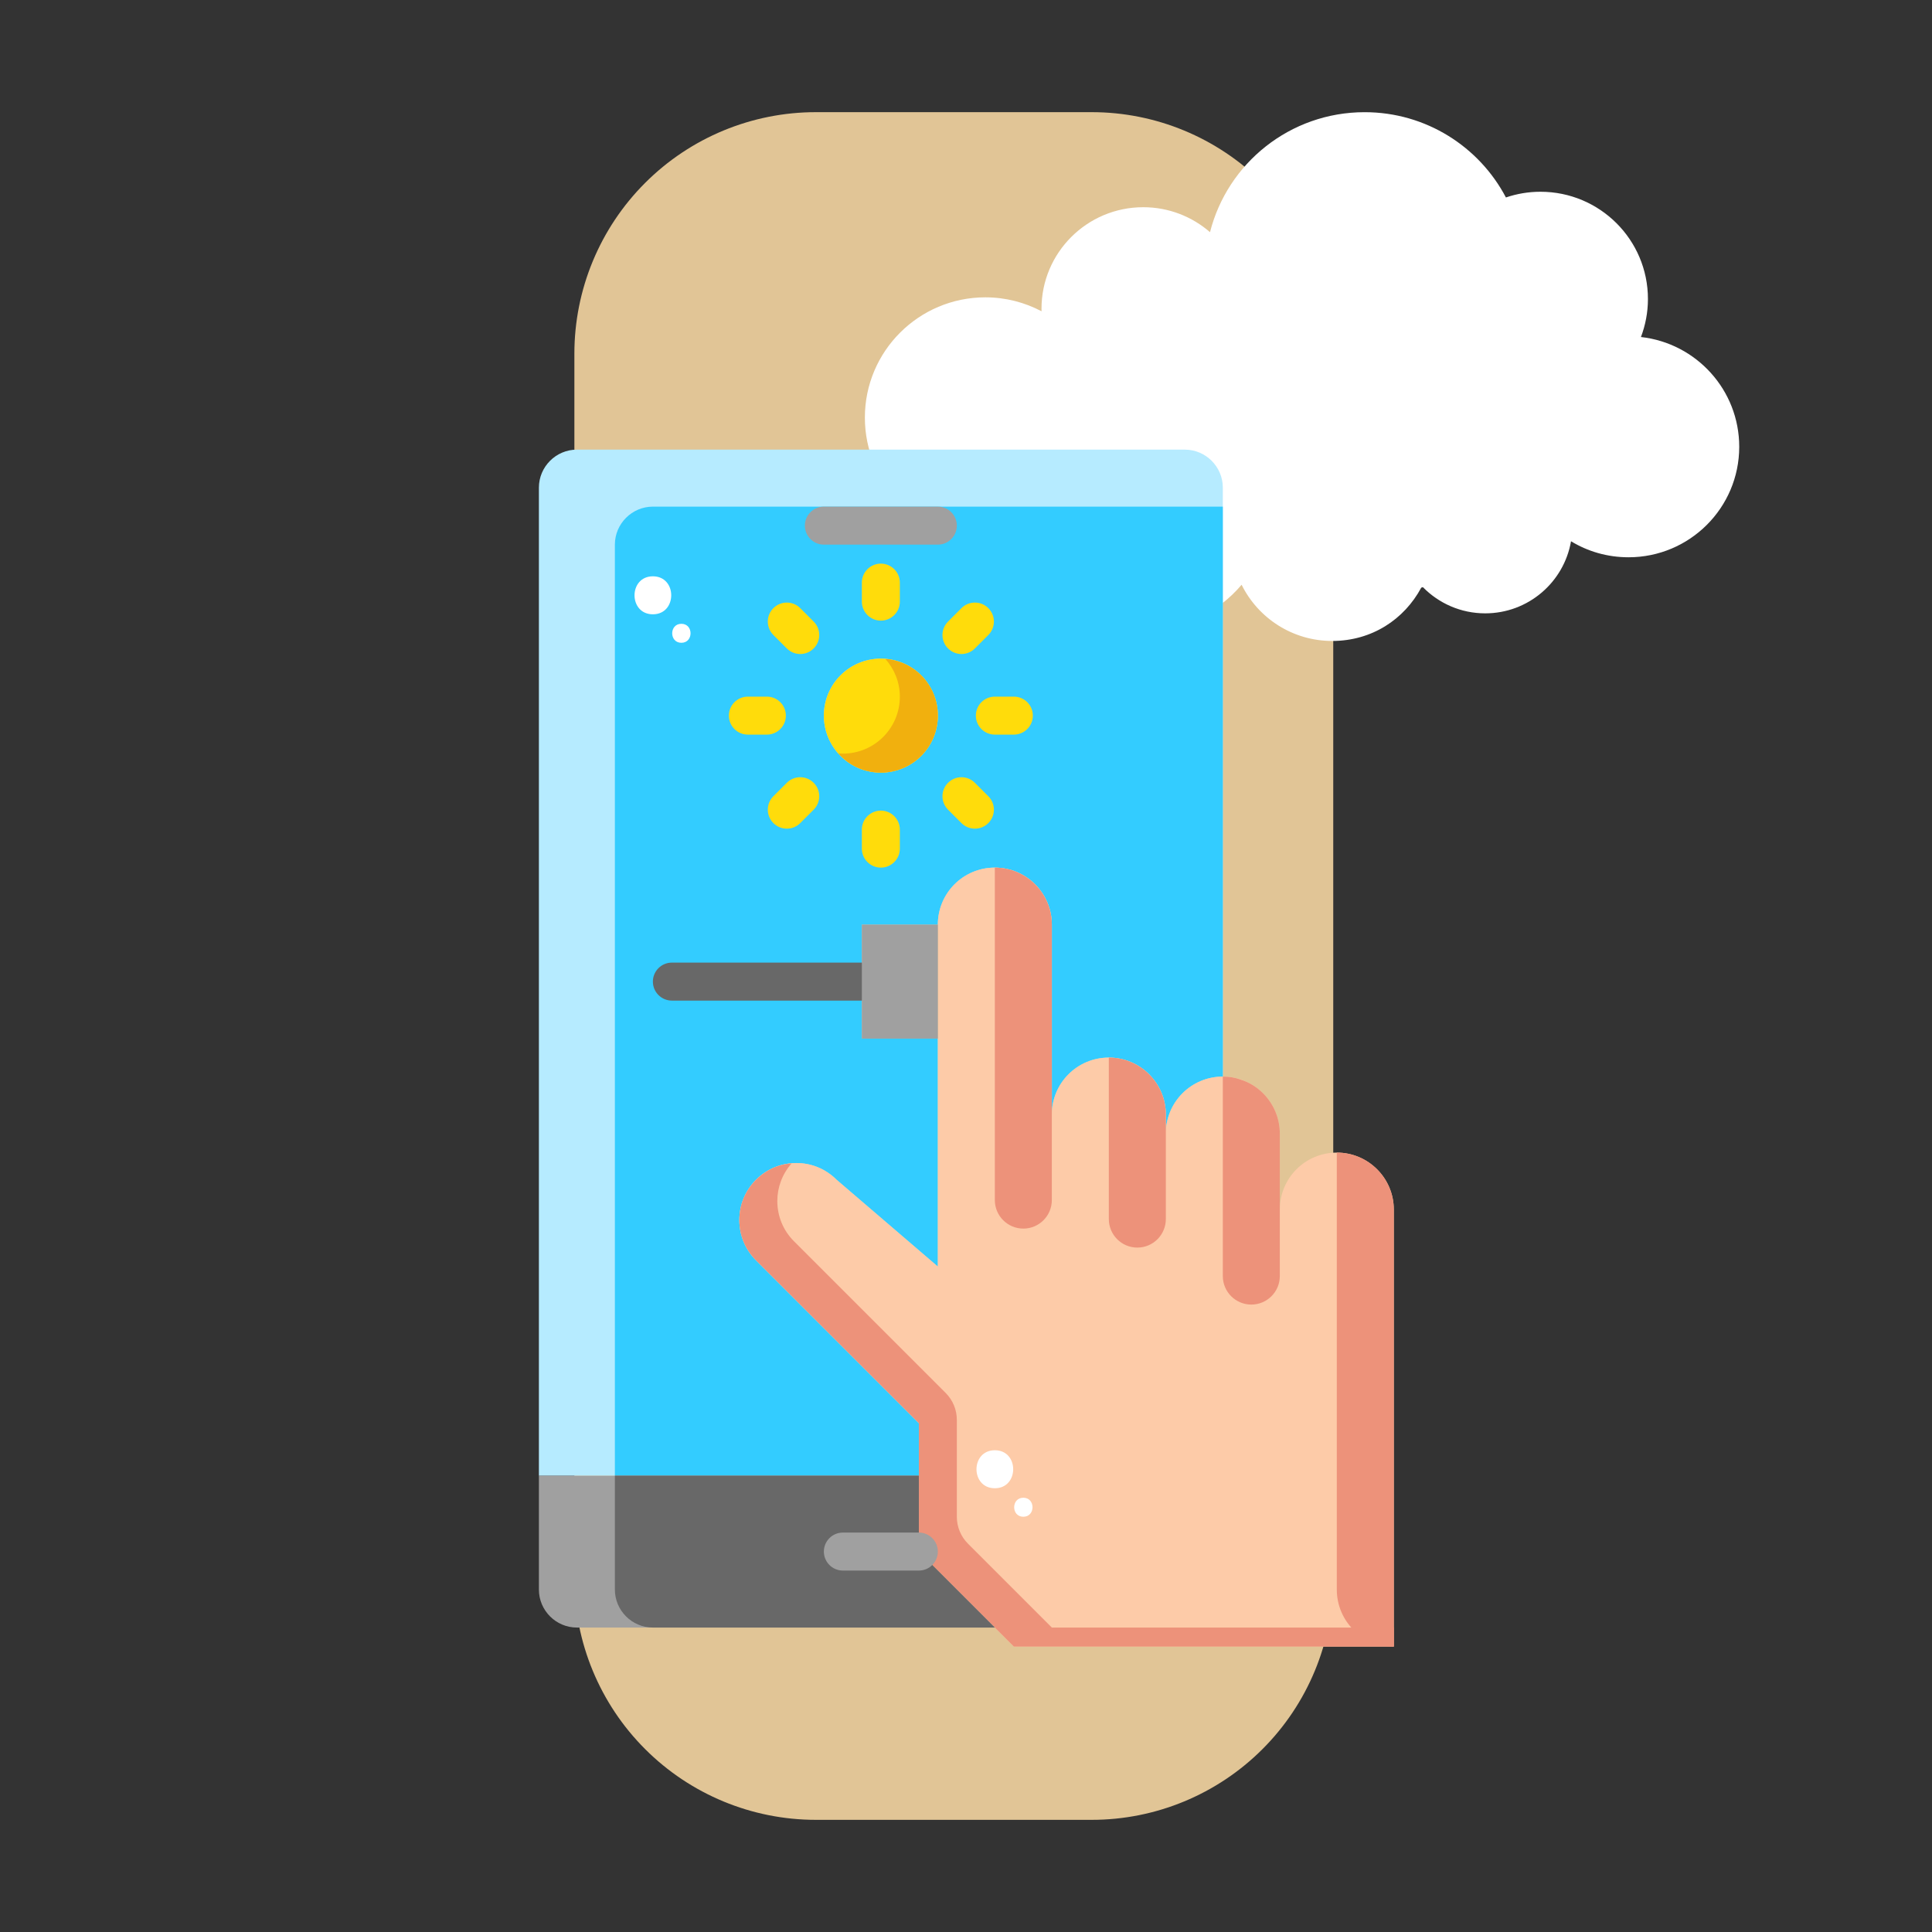 <svg xmlns="http://www.w3.org/2000/svg" xmlns:xlink="http://www.w3.org/1999/xlink" width="800" zoomAndPan="magnify" viewBox="0 0 600 600" height="800" preserveAspectRatio="xMidYMid meet" version="1.0"><rect x="0" y="0" width="600" height="600" fill="#333333" stroke="none"/><defs><clipPath id="14ef68e882"><path d="M 178.379 34.832 L 414.051 34.832 L 414.051 565.168 L 178.379 565.168 Z M 178.379 34.832 " clip-rule="nonzero"/></clipPath><clipPath id="c44237883c"><path d="M 253.379 34.832 L 339.051 34.832 C 358.941 34.832 378.016 42.734 392.082 56.801 C 406.148 70.863 414.051 89.941 414.051 109.832 L 414.051 490.168 C 414.051 510.059 406.148 529.137 392.082 543.199 C 378.016 557.266 358.941 565.168 339.051 565.168 L 253.379 565.168 C 233.488 565.168 214.41 557.266 200.348 543.199 C 186.281 529.137 178.379 510.059 178.379 490.168 L 178.379 109.832 C 178.379 89.941 186.281 70.863 200.348 56.801 C 214.41 42.734 233.488 34.832 253.379 34.832 Z M 253.379 34.832 " clip-rule="nonzero"/></clipPath><clipPath id="7122241916"><path d="M 268.594 34.832 L 540.094 34.832 L 540.094 199.082 L 268.594 199.082 Z M 268.594 34.832 " clip-rule="nonzero"/></clipPath><clipPath id="c191ec0841"><path d="M 167.359 458 L 309 458 L 309 506 L 167.359 506 Z M 167.359 458 " clip-rule="nonzero"/></clipPath><clipPath id="e1f481a16d"><path d="M 167.359 139.496 L 380 139.496 L 380 459 L 167.359 459 Z M 167.359 139.496 " clip-rule="nonzero"/></clipPath><clipPath id="380900b80f"><path d="M 229 269 L 432.859 269 L 432.859 511.496 L 229 511.496 Z M 229 269 " clip-rule="nonzero"/></clipPath><clipPath id="cd0f693adb"><path d="M 415 357 L 432.859 357 L 432.859 511.496 L 415 511.496 Z M 415 357 " clip-rule="nonzero"/></clipPath><clipPath id="cbb54c769d"><path d="M 229 361 L 432.859 361 L 432.859 511.496 L 229 511.496 Z M 229 361 " clip-rule="nonzero"/></clipPath></defs><g clip-path="url(#14ef68e882)"><g clip-path="url(#c44237883c)"><path fill="#e1c596" d="M 178.379 34.832 L 414.051 34.832 L 414.051 565.168 L 178.379 565.168 Z M 178.379 34.832 " fill-opacity="1" fill-rule="nonzero"/></g></g><g clip-path="url(#7122241916)"><path fill="#ffffff" d="M 509.602 104.688 C 510.996 101.012 511.781 97.027 511.781 92.855 C 511.781 74.469 496.848 59.551 478.406 59.551 C 474.645 59.551 471.055 60.18 467.676 61.324 C 459.406 45.586 442.855 34.84 423.801 34.84 C 400.641 34.84 381.203 50.691 375.781 72.105 C 370.227 67.285 362.988 64.352 355.047 64.352 C 337.594 64.352 323.449 78.469 323.449 95.887 C 323.449 96.152 323.449 96.398 323.465 96.668 C 318.254 93.922 312.316 92.34 305.996 92.34 C 285.34 92.359 268.594 109.07 268.594 129.684 C 268.594 150.301 285.34 167.027 306.016 167.027 C 309.586 167.027 313.043 166.512 316.309 165.578 C 320.641 182.918 336.336 195.777 355.066 195.777 C 367.324 195.777 378.262 190.273 385.594 181.602 C 390.711 191.949 401.383 199.055 413.719 199.055 C 426.051 199.055 436.094 192.348 441.383 182.5 C 441.555 182.441 441.727 182.402 441.898 182.348 C 446.805 187.355 453.66 190.48 461.242 190.48 C 474.605 190.48 485.699 180.805 487.895 168.094 C 493.086 171.258 499.195 173.066 505.746 173.066 C 524.723 173.066 540.133 157.711 540.133 138.754 C 540.133 121.129 526.805 106.594 509.641 104.668 Z M 509.602 104.688 " fill-opacity="1" fill-rule="nonzero"/></g><g clip-path="url(#c191ec0841)"><path fill="#a0a0a0" d="M 285.359 481.852 L 285.359 458.254 L 167.359 458.254 L 167.359 493.652 C 167.359 500.145 172.668 505.453 179.156 505.453 L 308.957 505.453 Z M 285.359 481.852 " fill-opacity="1" fill-rule="nonzero"/></g><g clip-path="url(#e1f481a16d)"><path fill="#b6ebff" d="M 267.656 304.848 L 267.656 322.547 L 291.258 322.547 L 291.258 393.348 L 259.812 366.387 C 256.328 362.902 251.848 361.191 247.305 361.191 C 242.762 361.191 238.277 362.902 234.793 366.387 C 227.891 373.289 227.891 384.5 234.793 391.402 L 285.359 441.969 L 285.359 458.254 L 167.359 458.254 L 167.359 151.438 C 167.359 144.949 172.668 139.637 179.156 139.637 L 367.957 139.637 C 374.449 139.637 379.758 144.949 379.758 151.438 L 379.758 334.348 C 369.965 334.348 362.059 342.254 362.059 352.047 L 362.059 346.148 C 362.059 341.25 360.051 336.824 356.867 333.641 C 353.68 330.453 349.254 328.445 344.359 328.445 C 334.562 328.445 326.656 336.352 326.656 346.148 L 326.656 287.145 C 326.656 282.246 324.652 277.824 321.465 274.637 C 318.281 271.449 313.855 269.445 308.957 269.445 C 299.164 269.445 291.258 277.352 291.258 287.145 L 267.656 287.145 Z M 273.559 239.941 C 283.352 239.941 291.258 232.035 291.258 222.242 C 291.258 212.449 283.352 204.543 273.559 204.543 C 263.766 204.543 255.859 212.449 255.859 222.242 C 255.859 232.035 263.766 239.941 273.559 239.941 Z M 273.559 239.941 " fill-opacity="1" fill-rule="nonzero"/></g><path fill="#33ccff" d="M 202.758 157.34 C 196.27 157.34 190.957 162.648 190.957 169.141 L 190.957 458.254 L 285.359 458.254 L 285.359 441.969 L 234.793 391.402 C 227.891 384.5 227.891 373.289 234.793 366.387 C 238.277 362.902 242.762 361.191 247.305 361.191 C 251.848 361.191 256.328 362.902 259.812 366.387 L 291.258 393.348 L 291.258 322.547 L 267.656 322.547 L 267.656 287.145 L 291.258 287.145 C 291.258 277.352 299.164 269.445 308.957 269.445 C 313.855 269.445 318.281 271.449 321.465 274.637 C 324.652 277.824 326.656 282.246 326.656 287.145 L 326.656 346.148 C 326.656 336.352 334.562 328.445 344.359 328.445 C 349.254 328.445 353.68 330.453 356.867 333.641 C 360.051 336.824 362.059 341.25 362.059 346.148 L 362.059 352.047 C 362.059 342.254 369.965 334.348 379.758 334.348 L 379.758 157.34 Z M 273.559 239.941 C 263.766 239.941 255.859 232.035 255.859 222.242 C 255.859 212.449 263.766 204.543 273.559 204.543 C 283.352 204.543 291.258 212.449 291.258 222.242 C 291.258 232.035 283.352 239.941 273.559 239.941 Z M 273.559 239.941 " fill-opacity="1" fill-rule="nonzero"/><g clip-path="url(#380900b80f)"><path fill="#fdcba8" d="M 397.457 375.648 C 397.457 365.855 405.363 357.949 415.156 357.949 C 420.055 357.949 424.48 359.953 427.664 363.141 C 430.852 366.328 432.859 370.75 432.859 375.648 L 432.859 511.355 L 314.859 511.355 L 308.957 505.453 L 285.359 481.852 L 285.359 441.969 L 234.793 391.402 C 227.891 384.5 227.891 373.289 234.793 366.387 C 238.277 362.902 242.762 361.191 247.305 361.191 C 251.848 361.191 256.328 362.902 259.812 366.387 L 291.258 393.348 L 291.258 287.145 C 291.258 277.352 299.164 269.445 308.957 269.445 C 313.855 269.445 318.281 271.449 321.465 274.637 C 324.652 277.824 326.656 282.246 326.656 287.145 L 326.656 346.148 C 326.656 336.352 334.562 328.445 344.359 328.445 C 349.254 328.445 353.68 330.453 356.867 333.641 C 360.051 336.824 362.059 341.25 362.059 346.148 L 362.059 352.047 C 362.059 342.254 369.965 334.348 379.758 334.348 C 384.656 334.348 389.078 336.352 392.266 339.539 C 395.453 342.727 397.457 347.152 397.457 352.047 Z M 397.457 375.648 " fill-opacity="1" fill-rule="nonzero"/></g><path fill="#ed927a" d="M 326.656 287.145 L 326.656 372.699 C 326.656 377.586 322.691 381.551 317.809 381.551 C 312.922 381.551 308.957 377.586 308.957 372.699 L 308.957 269.445 C 313.855 269.445 318.281 271.449 321.465 274.637 C 324.652 277.824 326.656 282.246 326.656 287.145 Z M 326.656 287.145 " fill-opacity="1" fill-rule="nonzero"/><path fill="#ed927a" d="M 362.059 346.148 L 362.059 378.598 C 362.059 383.484 358.094 387.449 353.207 387.449 C 348.324 387.449 344.359 383.484 344.359 378.598 L 344.359 328.445 C 349.254 328.445 353.68 330.453 356.867 333.641 C 360.051 336.824 362.059 341.25 362.059 346.148 Z M 362.059 346.148 " fill-opacity="1" fill-rule="nonzero"/><path fill="#ed927a" d="M 397.457 352.047 L 397.457 396.301 C 397.457 401.184 393.492 405.148 388.609 405.148 C 383.723 405.148 379.758 401.184 379.758 396.301 L 379.758 334.348 C 381.703 334.348 383.594 334.641 385.305 335.293 C 387.957 336.117 390.32 337.594 392.266 339.539 C 395.453 342.727 397.457 347.152 397.457 352.047 Z M 397.457 352.047 " fill-opacity="1" fill-rule="nonzero"/><g clip-path="url(#cd0f693adb)"><path fill="#ed927a" d="M 432.859 375.648 L 432.859 511.355 C 423.082 511.355 415.156 503.43 415.156 493.652 L 415.156 357.949 C 424.953 357.949 432.859 365.855 432.859 375.648 Z M 432.859 375.648 " fill-opacity="1" fill-rule="nonzero"/></g><g clip-path="url(#cbb54c769d)"><path fill="#ed927a" d="M 432.859 505.453 L 432.859 511.355 L 314.859 511.355 L 285.359 481.852 L 285.359 441.969 L 234.793 391.402 C 231.312 387.922 229.602 383.438 229.602 378.895 C 229.602 374.352 231.312 369.867 234.793 366.387 C 235.797 365.383 236.859 364.555 237.98 363.848 C 240.398 362.312 243.113 361.488 245.828 361.312 C 242.879 364.676 241.402 368.805 241.402 372.992 C 241.402 377.535 243.113 382.02 246.594 385.504 L 293.699 432.609 C 295.914 434.824 297.156 437.824 297.156 440.953 L 297.156 471.062 C 297.156 474.188 298.402 477.191 300.613 479.406 L 326.656 505.453 Z M 432.859 505.453 " fill-opacity="1" fill-rule="nonzero"/></g><path fill="#ffdc0b" d="M 291.258 222.242 C 291.258 222.82 291.23 223.398 291.172 223.977 C 291.117 224.555 291.031 225.125 290.918 225.695 C 290.805 226.266 290.664 226.824 290.496 227.379 C 290.328 227.934 290.133 228.48 289.91 229.016 C 289.688 229.551 289.441 230.074 289.168 230.586 C 288.895 231.098 288.598 231.594 288.273 232.074 C 287.953 232.559 287.609 233.023 287.238 233.473 C 286.871 233.918 286.484 234.348 286.074 234.758 C 285.664 235.168 285.234 235.559 284.785 235.926 C 284.34 236.293 283.875 236.637 283.391 236.961 C 282.91 237.281 282.414 237.578 281.902 237.852 C 281.391 238.125 280.867 238.375 280.332 238.594 C 279.797 238.816 279.25 239.012 278.695 239.18 C 278.141 239.348 277.578 239.488 277.012 239.602 C 276.441 239.715 275.871 239.801 275.293 239.859 C 274.715 239.914 274.137 239.941 273.559 239.941 C 272.977 239.941 272.398 239.914 271.824 239.859 C 271.246 239.801 270.672 239.715 270.105 239.602 C 269.535 239.488 268.973 239.348 268.418 239.18 C 267.863 239.012 267.32 238.816 266.785 238.594 C 266.25 238.375 265.727 238.125 265.215 237.852 C 264.703 237.578 264.207 237.281 263.723 236.961 C 263.242 236.637 262.777 236.293 262.328 235.926 C 261.883 235.559 261.453 235.168 261.043 234.758 C 260.633 234.348 260.242 233.918 259.875 233.473 C 259.508 233.023 259.164 232.559 258.84 232.074 C 258.52 231.594 258.223 231.098 257.949 230.586 C 257.676 230.074 257.426 229.551 257.207 229.016 C 256.984 228.48 256.789 227.934 256.621 227.379 C 256.453 226.824 256.312 226.266 256.199 225.695 C 256.086 225.125 256 224.555 255.941 223.977 C 255.887 223.398 255.859 222.82 255.859 222.242 C 255.859 221.664 255.887 221.086 255.941 220.508 C 256 219.93 256.086 219.359 256.199 218.789 C 256.312 218.219 256.453 217.66 256.621 217.105 C 256.789 216.551 256.984 216.004 257.207 215.469 C 257.426 214.934 257.676 214.41 257.949 213.898 C 258.223 213.387 258.52 212.891 258.84 212.406 C 259.164 211.926 259.508 211.461 259.875 211.012 C 260.242 210.566 260.633 210.137 261.043 209.727 C 261.453 209.316 261.883 208.926 262.328 208.559 C 262.777 208.191 263.242 207.848 263.723 207.523 C 264.207 207.203 264.703 206.906 265.215 206.633 C 265.727 206.359 266.25 206.109 266.785 205.891 C 267.32 205.668 267.863 205.473 268.418 205.305 C 268.973 205.137 269.535 204.996 270.105 204.883 C 270.672 204.77 271.246 204.684 271.824 204.625 C 272.398 204.57 272.977 204.543 273.559 204.543 C 274.137 204.543 274.715 204.57 275.293 204.625 C 275.871 204.684 276.441 204.77 277.012 204.883 C 277.578 204.996 278.141 205.137 278.695 205.305 C 279.25 205.473 279.797 205.668 280.332 205.891 C 280.867 206.109 281.391 206.359 281.902 206.633 C 282.414 206.906 282.91 207.203 283.391 207.523 C 283.875 207.848 284.34 208.191 284.785 208.559 C 285.234 208.926 285.664 209.316 286.074 209.727 C 286.484 210.137 286.871 210.566 287.238 211.012 C 287.609 211.461 287.953 211.926 288.273 212.406 C 288.598 212.891 288.895 213.387 289.168 213.898 C 289.441 214.41 289.688 214.934 289.91 215.469 C 290.133 216.004 290.328 216.551 290.496 217.105 C 290.664 217.66 290.805 218.219 290.918 218.789 C 291.031 219.359 291.117 219.93 291.172 220.508 C 291.23 221.086 291.258 221.664 291.258 222.242 Z M 291.258 222.242 " fill-opacity="1" fill-rule="nonzero"/><path fill="#f1b00e" d="M 291.258 222.242 C 291.258 232.035 283.352 239.941 273.559 239.941 C 268.246 239.941 263.527 237.641 260.344 233.926 C 260.812 234.043 261.285 234.043 261.758 234.043 C 271.551 234.043 279.457 226.137 279.457 216.344 C 279.457 211.859 277.746 207.785 274.973 204.66 C 284.117 205.309 291.258 212.918 291.258 222.242 Z M 291.258 222.242 " fill-opacity="1" fill-rule="nonzero"/><path fill="#686868" d="M 308.957 505.453 L 202.758 505.453 C 196.27 505.453 190.957 500.145 190.957 493.652 L 190.957 458.254 L 285.359 458.254 L 285.359 481.852 Z M 308.957 505.453 " fill-opacity="1" fill-rule="nonzero"/><path fill="#ffffff" d="M 202.758 178.977 C 195.164 178.977 195.152 190.777 202.758 190.777 C 210.352 190.777 210.363 178.977 202.758 178.977 Z M 202.758 178.977 " fill-opacity="1" fill-rule="nonzero"/><path fill="#ffffff" d="M 211.609 193.727 C 207.812 193.727 207.801 199.625 211.609 199.625 C 215.402 199.625 215.414 193.727 211.609 193.727 Z M 211.609 193.727 " fill-opacity="1" fill-rule="nonzero"/><path fill="#ffffff" d="M 308.957 450.387 C 301.363 450.387 301.352 462.188 308.957 462.188 C 316.551 462.188 316.562 450.387 308.957 450.387 Z M 308.957 450.387 " fill-opacity="1" fill-rule="nonzero"/><path fill="#ffffff" d="M 317.809 465.137 C 314.016 465.137 314.004 471.039 317.809 471.039 C 321.602 471.039 321.613 465.137 317.809 465.137 Z M 317.809 465.137 " fill-opacity="1" fill-rule="nonzero"/><path fill="#a0a0a0" d="M 291.258 169.141 L 255.859 169.141 C 252.602 169.141 249.957 166.496 249.957 163.238 C 249.957 159.984 252.602 157.34 255.859 157.34 L 291.258 157.34 C 294.516 157.34 297.156 159.984 297.156 163.238 C 297.156 166.496 294.516 169.141 291.258 169.141 Z M 291.258 169.141 " fill-opacity="1" fill-rule="nonzero"/><path fill="#a0a0a0" d="M 285.359 487.754 L 261.758 487.754 C 258.5 487.754 255.859 485.109 255.859 481.852 C 255.859 478.598 258.5 475.953 261.758 475.953 L 285.359 475.953 C 288.613 475.953 291.258 478.598 291.258 481.852 C 291.258 485.109 288.613 487.754 285.359 487.754 Z M 285.359 487.754 " fill-opacity="1" fill-rule="nonzero"/><path fill="#686868" d="M 267.656 310.746 L 208.656 310.746 C 205.402 310.746 202.758 308.102 202.758 304.848 C 202.758 301.59 205.402 298.945 208.656 298.945 L 267.656 298.945 C 270.914 298.945 273.559 301.59 273.559 304.848 C 273.559 308.102 270.914 310.746 267.656 310.746 Z M 267.656 310.746 " fill-opacity="1" fill-rule="nonzero"/><path fill="#ffdc0b" d="M 273.559 192.742 C 270.301 192.742 267.656 190.098 267.656 186.84 L 267.656 180.941 C 267.656 177.684 270.301 175.039 273.559 175.039 C 276.816 175.039 279.457 177.684 279.457 180.941 L 279.457 186.84 C 279.457 190.098 276.816 192.742 273.559 192.742 Z M 273.559 192.742 " fill-opacity="1" fill-rule="nonzero"/><path fill="#ffdc0b" d="M 273.559 269.445 C 270.301 269.445 267.656 266.801 267.656 263.543 L 267.656 257.645 C 267.656 254.387 270.301 251.742 273.559 251.742 C 276.816 251.742 279.457 254.387 279.457 257.645 L 279.457 263.543 C 279.457 266.801 276.816 269.445 273.559 269.445 Z M 273.559 269.445 " fill-opacity="1" fill-rule="nonzero"/><path fill="#ffdc0b" d="M 298.59 203.109 C 297.082 203.109 295.57 202.531 294.422 201.379 C 292.113 199.07 292.113 195.344 294.422 193.035 L 298.59 188.863 C 300.898 186.559 304.629 186.559 306.934 188.863 C 309.242 191.172 309.242 194.898 306.934 197.207 L 302.762 201.379 C 301.605 202.535 300.102 203.109 298.59 203.109 Z M 298.59 203.109 " fill-opacity="1" fill-rule="nonzero"/><path fill="#ffdc0b" d="M 244.352 257.348 C 242.844 257.348 241.332 256.77 240.18 255.621 C 237.875 253.312 237.875 249.582 240.18 247.277 L 244.352 243.105 C 246.66 240.797 250.387 240.797 252.695 243.105 C 255.004 245.414 255.004 249.141 252.695 251.449 L 248.523 255.621 C 247.375 256.77 245.863 257.348 244.352 257.348 Z M 244.352 257.348 " fill-opacity="1" fill-rule="nonzero"/><path fill="#ffdc0b" d="M 302.762 257.348 C 301.254 257.348 299.742 256.77 298.59 255.621 L 294.422 251.449 C 292.113 249.141 292.113 245.414 294.422 243.105 C 296.727 240.797 300.457 240.797 302.762 243.105 L 306.934 247.277 C 309.242 249.582 309.242 253.312 306.934 255.621 C 305.777 256.77 304.273 257.348 302.762 257.348 Z M 302.762 257.348 " fill-opacity="1" fill-rule="nonzero"/><path fill="#ffdc0b" d="M 248.523 203.109 C 247.016 203.109 245.504 202.531 244.352 201.379 L 240.18 197.207 C 237.875 194.898 237.875 191.172 240.18 188.863 C 242.488 186.559 246.219 186.559 248.523 188.863 L 252.695 193.035 C 255.004 195.344 255.004 199.07 252.695 201.379 C 251.543 202.535 250.035 203.109 248.523 203.109 Z M 248.523 203.109 " fill-opacity="1" fill-rule="nonzero"/><path fill="#ffdc0b" d="M 314.859 228.141 L 308.957 228.141 C 305.699 228.141 303.059 225.5 303.059 222.242 C 303.059 218.984 305.699 216.344 308.957 216.344 L 314.859 216.344 C 318.113 216.344 320.758 218.984 320.758 222.242 C 320.758 225.5 318.113 228.141 314.859 228.141 Z M 314.859 228.141 " fill-opacity="1" fill-rule="nonzero"/><path fill="#ffdc0b" d="M 238.156 228.141 L 232.258 228.141 C 229 228.141 226.359 225.5 226.359 222.242 C 226.359 218.984 229 216.344 232.258 216.344 L 238.156 216.344 C 241.414 216.344 244.059 218.984 244.059 222.242 C 244.059 225.5 241.414 228.141 238.156 228.141 Z M 238.156 228.141 " fill-opacity="1" fill-rule="nonzero"/><path fill="#a0a0a0" d="M 267.656 287.145 L 291.258 287.145 L 291.258 322.547 L 267.656 322.547 Z M 267.656 287.145 " fill-opacity="1" fill-rule="nonzero"/></svg>